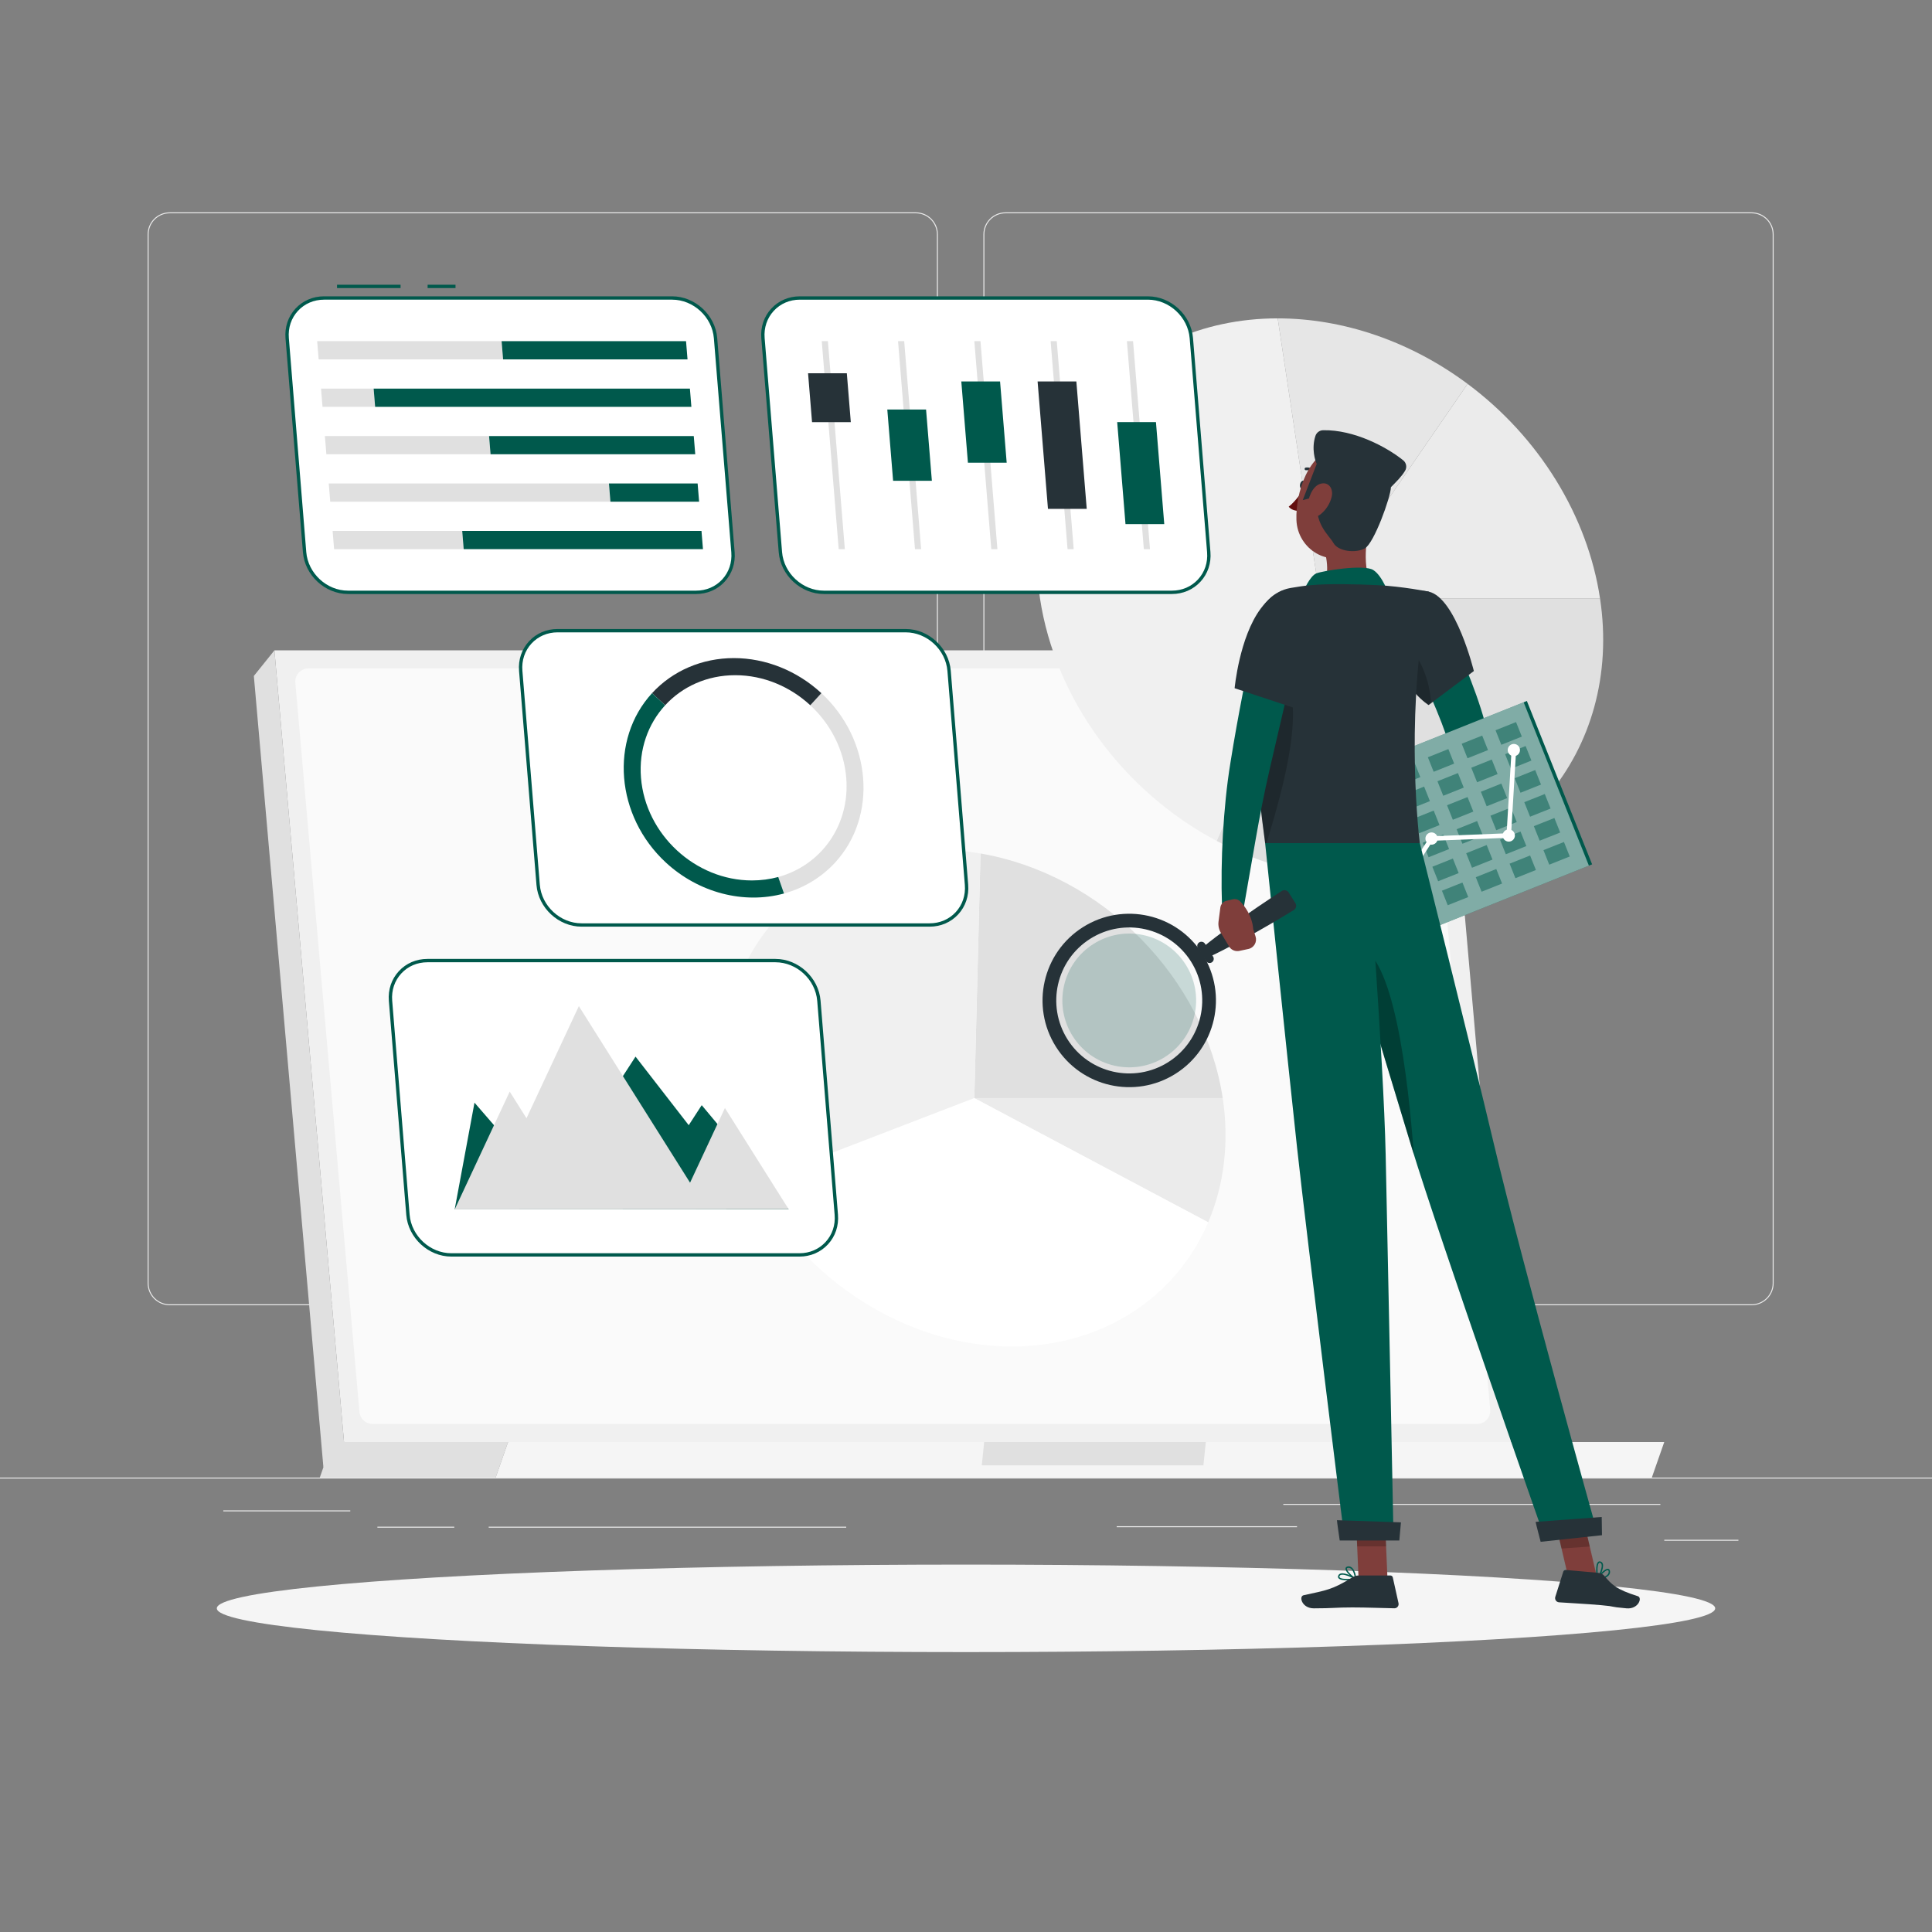 <?xml version="1.0" encoding="utf-8"?>
<!-- Generator: Adobe Illustrator 27.5.0, SVG Export Plug-In . SVG Version: 6.00 Build 0)  -->
<svg version="1.1" xmlns="http://www.w3.org/2000/svg" xmlns:xlink="http://www.w3.org/1999/xlink" x="0px" y="0px"
	 viewBox="0 0 500 500" style="enable-background:new 0 0 500 500;" xml:space="preserve">
<rect x="0" y="0" width="500" height="500" fill="#808080" stroke="none"/>
<g id="Background_Complete">
	<g>
		<rect y="382.398" style="fill:#EBEBEB;" width="500" height="0.25"/>
		<rect x="332.111" y="389.208" style="fill:#EBEBEB;" width="97.597" height="0.25"/>
		<rect x="289" y="394.986" style="fill:#EBEBEB;" width="46.667" height="0.25"/>
		<rect x="430.709" y="398.494" style="fill:#EBEBEB;" width="19.192" height="0.25"/>
		<rect x="126.473" y="395.111" style="fill:#EBEBEB;" width="92.527" height="0.25"/>
		<rect x="97.667" y="395.111" style="fill:#EBEBEB;" width="19.903" height="0.25"/>
		<rect x="57.792" y="390.888" style="fill:#EBEBEB;" width="32.862" height="0.25"/>
		<path style="fill:#EBEBEB;" d="M237.014,337.8H43.915c-3.147,0-5.708-2.561-5.708-5.708V60.66c0-3.147,2.561-5.708,5.708-5.708
			h193.099c3.146,0,5.707,2.561,5.707,5.708v271.432C242.721,335.239,240.16,337.8,237.014,337.8z M43.915,55.203
			c-3.01,0-5.458,2.448-5.458,5.458v271.432c0,3.01,2.448,5.458,5.458,5.458h193.099c3.009,0,5.457-2.448,5.457-5.458V60.66
			c0-3.009-2.448-5.458-5.457-5.458H43.915z"/>
		<path style="fill:#EBEBEB;" d="M453.31,337.8H260.212c-3.147,0-5.707-2.561-5.707-5.708V60.66c0-3.147,2.561-5.708,5.707-5.708
			H453.31c3.148,0,5.708,2.561,5.708,5.708v271.432C459.019,335.239,456.458,337.8,453.31,337.8z M260.212,55.203
			c-3.009,0-5.457,2.448-5.457,5.458v271.432c0,3.01,2.448,5.458,5.457,5.458H453.31c3.01,0,5.458-2.448,5.458-5.458V60.66
			c0-3.009-2.448-5.458-5.458-5.458H260.212z"/>
	</g>
	<g>
		<g>
			<polygon style="fill:#F0F0F0;" points="391.073,373.195 89.034,373.195 71.023,168.31 373.062,168.31 			"/>
			<polygon style="fill:#E0E0E0;" points="83.697,379.721 89.034,373.195 71.023,168.31 65.695,174.937 			"/>
			<path style="fill:#FAFAFA;" d="M93.025,365.416L76.434,176.685c-0.175-1.989,1.392-3.7,3.389-3.7h285.859
				c1.763,0,3.234,1.347,3.389,3.104l16.591,188.731c0.175,1.989-1.392,3.7-3.389,3.7H96.414
				C94.651,368.52,93.18,367.172,93.025,365.416z"/>
			<polygon style="fill:#E0E0E0;" points="131.486,373.195 85.979,373.195 82.761,382.398 128.268,382.398 			"/>
			<polygon style="fill:#F5F5F5;" points="131.486,373.195 430.709,373.195 427.49,382.398 128.268,382.398 			"/>
			<polygon style="fill:#E0E0E0;" points="254.702,373.195 312.06,373.195 311.443,379.221 254.085,379.221 			"/>
		</g>
		<g>
			<path style="fill:#E0E0E0;" d="M341.617,154.864h72.47c6.005,39.756-21.767,72.47-61.523,72.47
				c-12.72,0-25.725-3.349-37.701-9.709L341.617,154.864z"/>
			<path style="fill:#EBEBEB;" d="M341.617,154.864l38.197-55.515c9.134,6.802,16.936,15.298,22.856,24.888
				c5.921,9.59,9.818,20.045,11.416,30.627H341.617z"/>
			<path style="fill:#E6E6E6;" d="M341.617,154.864l-10.947-72.47c8.454,0,17.066,1.479,25.446,4.37
				c8.381,2.891,16.401,7.15,23.697,12.584L341.617,154.864z"/>
			<path style="fill:#F0F0F0;" d="M341.617,154.864l-26.755,62.76c-24.347-12.929-41.809-36.902-45.715-62.76
				c-6.005-39.756,21.767-72.47,61.523-72.47L341.617,154.864z"/>
		</g>
		<g>
			<path style="fill:#EBEBEB;" d="M252.155,284.19h64.285c0.849,5.618,0.957,11.212,0.323,16.638
				c-0.634,5.426-2.006,10.639-4.08,15.504L252.155,284.19z"/>
			<path style="fill:#E0E0E0;" d="M252.155,284.19l1.6-63.308c15.277,2.624,29.942,10.412,41.403,21.987
				c11.461,11.575,18.999,26.212,21.282,41.322H252.155z"/>
			<path style="fill:#F0F0F0;" d="M252.155,284.19l-57.087,21.987c-3.629-7.047-6.065-14.488-7.198-21.987
				c-5.327-35.266,19.309-64.285,54.575-64.285c3.742,0,7.527,0.327,11.311,0.977L252.155,284.19z"/>
			<path style="fill:#FFFFFF;" d="M252.155,284.19l60.528,32.143c-8.469,19.865-27.879,32.142-50.817,32.142
				c-26.962,0-53.749-16.962-66.797-42.298L252.155,284.19z"/>
		</g>
	</g>
</g>
<g id="Background_Simple" style="display:none;">
	<g style="display:inline;">
		<path style="fill:#00594c;" d="M268.27,162.183c-44.6-34.325-119.542-113.329-165.326-42.13
			c-45.448,70.677,41.665,158.452,96.546,182.391c55.48,24.201,204.703,23.951,191.798-65.53
			C382.409,175.348,317.533,200.097,268.27,162.183z"/>
		<path style="opacity:0.9;fill:#FFFFFF;" d="M268.27,162.183c-44.6-34.325-119.542-113.329-165.326-42.13
			c-45.448,70.677,41.665,158.452,96.546,182.391c55.48,24.201,204.703,23.951,191.798-65.53
			C382.409,175.348,317.533,200.097,268.27,162.183z"/>
	</g>
</g>
<g id="Shadow_1_">
	<ellipse id="_x3C_Path_x3E__297_" style="fill:#F5F5F5;" cx="250" cy="416.238" rx="193.889" ry="11.323"/>
</g>
<g id="Setup_analytics">
	<g>
		<g>
			<g>
				<path style="fill:#FFFFFF;" d="M240.585,239.387H150.51c-5.716,0-10.774-4.677-11.24-10.393l-4.509-55.386
					c-0.465-5.716,3.831-10.393,9.547-10.393h90.075c5.716,0,10.774,4.677,11.239,10.393l4.509,55.386
					C250.598,234.71,246.301,239.387,240.585,239.387z"/>
				<path style="fill:#00594c;" d="M240.585,239.819H150.51c-5.951,0-11.187-4.84-11.671-10.79l-4.509-55.386
					c-0.235-2.894,0.681-5.621,2.58-7.682c1.891-2.051,4.519-3.18,7.399-3.18h90.075c5.951,0,11.186,4.841,11.671,10.791
					l4.509,55.386c0.235,2.893-0.681,5.62-2.58,7.681C246.093,238.69,243.466,239.819,240.585,239.819z M144.309,163.648
					c-2.636,0-5.038,1.031-6.762,2.901c-1.733,1.881-2.569,4.375-2.354,7.024l4.509,55.386c0.449,5.511,5.297,9.995,10.808,9.995
					h90.075c2.636,0,5.038-1.031,6.762-2.901c1.733-1.881,2.569-4.375,2.354-7.023l-4.509-55.386
					c-0.449-5.512-5.297-9.996-10.808-9.996H144.309z"/>
			</g>
			<g>
				<path style="fill:#E0E0E0;" d="M216.14,223.216c-3.532,3.846-8.097,6.608-13.24,8.02l-1.491-4.27
					c11.09-3.031,18.598-13.373,17.597-25.663c-0.597-7.336-4.109-13.979-9.307-18.786l2.872-3.127
					C225.573,191.413,227.183,211.195,216.14,223.216z"/>
				<path style="fill:#263238;" d="M212.572,179.391l-2.872,3.127c-5.198-4.807-12.083-7.778-19.419-7.778
					c-7.336,0-13.736,2.979-18.143,7.786l-3.391-3.135c5.339-5.812,12.963-9.077,21.174-9.077
					C198.14,170.314,206.288,173.579,212.572,179.391z"/>
				<path style="fill:#00594c;" d="M202.901,231.236c-10.447,2.858-22.129-0.208-30.586-8.02
					c-12.992-12.022-14.602-31.803-3.568-43.825l3.391,3.135c-4.416,4.807-6.846,11.441-6.249,18.777
					c1.194,14.663,14.053,26.555,28.717,26.555c2.373,0,4.66-0.312,6.804-0.892L202.901,231.236z"/>
			</g>
		</g>
		<g>
			<rect x="110.666" y="73.688" style="fill:#00594c;" width="7.222" height="0.865"/>
			<rect x="87.222" y="73.688" style="fill:#00594c;" width="16.444" height="0.865"/>
			<g>
				<path style="fill:#FFFFFF;" d="M180.144,153.294H90.069c-5.716,0-10.774-4.677-11.24-10.393L74.32,87.515
					c-0.465-5.716,3.831-10.393,9.547-10.393h90.075c5.716,0,10.774,4.677,11.239,10.393l4.509,55.386
					C190.156,148.617,185.86,153.294,180.144,153.294z"/>
				<path style="fill:#00594c;" d="M180.144,153.727H90.068c-5.951,0-11.187-4.841-11.671-10.791L73.889,87.55
					c-0.236-2.893,0.68-5.621,2.58-7.681c1.891-2.052,4.519-3.181,7.399-3.181h90.075c5.951,0,11.187,4.841,11.671,10.791
					l4.509,55.386c0.235,2.894-0.681,5.621-2.58,7.682C185.652,152.598,183.024,153.727,180.144,153.727z M83.867,77.554
					c-2.636,0-5.037,1.031-6.762,2.902c-1.733,1.88-2.569,4.374-2.353,7.023l4.509,55.386c0.449,5.512,5.297,9.996,10.808,9.996
					h90.076c2.635,0,5.037-1.03,6.762-2.901c1.733-1.881,2.569-4.375,2.353-7.025l-4.509-55.386
					c-0.449-5.512-5.298-9.996-10.808-9.996H83.867z"/>
			</g>
			<g>
				<polygon style="fill:#E0E0E0;" points="82.467,93.014 130.199,93.014 129.815,88.299 82.083,88.299 				"/>
				<polygon style="fill:#00594c;" points="177.931,93.014 130.199,93.014 129.815,88.299 177.547,88.299 				"/>
				<polygon style="fill:#E0E0E0;" points="83.466,105.29 97.083,105.29 96.699,100.574 83.082,100.574 				"/>
				<polygon style="fill:#00594c;" points="178.93,105.29 97.083,105.29 96.699,100.574 178.546,100.574 				"/>
				<polygon style="fill:#E0E0E0;" points="84.465,117.565 126.953,117.565 126.569,112.85 84.081,112.85 				"/>
				<polygon style="fill:#00594c;" points="179.93,117.565 126.953,117.565 126.569,112.85 179.546,112.85 				"/>
				<polygon style="fill:#E0E0E0;" points="85.465,129.841 157.977,129.841 157.593,125.125 85.081,125.125 				"/>
				<polygon style="fill:#00594c;" points="180.929,129.841 157.977,129.841 157.593,125.125 180.545,125.125 				"/>
				<polygon style="fill:#E0E0E0;" points="86.464,142.116 120.002,142.116 119.618,137.401 86.08,137.401 				"/>
				<polygon style="fill:#00594c;" points="181.928,142.116 120.002,142.116 119.618,137.401 181.544,137.401 				"/>
			</g>
		</g>
		<g>
			<g>
				<path style="fill:#FFFFFF;" d="M303.281,153.294h-90.075c-5.716,0-10.774-4.677-11.239-10.393l-4.509-55.386
					c-0.465-5.716,3.831-10.393,9.547-10.393h90.075c5.716,0,10.774,4.677,11.24,10.393l4.509,55.386
					C313.294,148.617,308.997,153.294,303.281,153.294z"/>
				<path style="fill:#00594c;" d="M303.281,153.727h-90.075c-5.951,0-11.187-4.841-11.671-10.791l-4.509-55.386
					c-0.235-2.893,0.681-5.621,2.58-7.682c1.891-2.051,4.518-3.18,7.398-3.18h90.076c5.951,0,11.186,4.841,11.671,10.791
					l4.509,55.386c0.236,2.893-0.68,5.621-2.58,7.681C308.79,152.598,306.162,153.727,303.281,153.727z M207.004,77.554
					c-2.635,0-5.037,1.03-6.762,2.901c-1.733,1.881-2.569,4.375-2.354,7.024l4.509,55.386c0.449,5.512,5.298,9.996,10.808,9.996
					h90.075c2.636,0,5.037-1.031,6.762-2.902c1.733-1.88,2.569-4.374,2.353-7.023l-4.509-55.386
					c-0.449-5.512-5.297-9.996-10.808-9.996H207.004z"/>
			</g>
			<g>
				<polygon style="fill:#E0E0E0;" points="258.129,142.116 256.539,142.116 252.157,88.299 253.747,88.299 				"/>
				<polygon style="fill:#00594c;" points="260.529,119.753 250.497,119.753 248.785,98.726 258.817,98.726 				"/>
				<polygon style="fill:#E0E0E0;" points="238.385,142.116 236.795,142.116 232.414,88.299 234.004,88.299 				"/>
				<polygon style="fill:#00594c;" points="241.166,124.423 231.134,124.423 229.633,105.992 239.665,105.992 				"/>
				<polygon style="fill:#E0E0E0;" points="218.642,142.116 217.052,142.116 212.671,88.299 214.26,88.299 				"/>
				<polygon style="fill:#263238;" points="220.188,109.259 210.156,109.259 209.126,96.605 219.158,96.605 				"/>
				<polygon style="fill:#E0E0E0;" points="277.872,142.116 276.282,142.116 271.901,88.299 273.491,88.299 				"/>
				<polygon style="fill:#263238;" points="281.244,131.689 271.212,131.689 268.529,98.726 278.56,98.726 				"/>
				<polygon style="fill:#E0E0E0;" points="297.615,142.116 296.025,142.116 291.644,88.299 293.234,88.299 				"/>
				<polygon style="fill:#00594c;" points="301.309,135.639 291.277,135.639 289.128,109.24 299.16,109.24 				"/>
			</g>
		</g>
		<g>
			<g>
				<path style="fill:#FFFFFF;" d="M206.889,324.772h-90.075c-5.716,0-10.774-4.677-11.239-10.393l-4.509-55.386
					c-0.465-5.716,3.831-10.393,9.547-10.393h90.075c5.716,0,10.774,4.677,11.239,10.393l4.509,55.386
					C216.902,320.095,212.605,324.772,206.889,324.772z"/>
				<path style="fill:#00594c;" d="M206.889,325.204h-90.075c-5.951,0-11.187-4.84-11.671-10.79l-4.509-55.386
					c-0.235-2.893,0.681-5.621,2.58-7.682c1.891-2.051,4.519-3.18,7.399-3.18h90.075c5.951,0,11.186,4.841,11.671,10.791
					l4.509,55.386c0.236,2.892-0.68,5.62-2.579,7.681C212.398,324.075,209.77,325.204,206.889,325.204z M110.613,249.032
					c-2.636,0-5.038,1.031-6.762,2.901c-1.733,1.881-2.569,4.375-2.354,7.024l4.509,55.386c0.449,5.511,5.298,9.995,10.808,9.995
					h90.075c2.636,0,5.038-1.031,6.762-2.902c1.733-1.88,2.569-4.374,2.353-7.022l-4.509-55.386
					c-0.449-5.512-5.297-9.996-10.808-9.996H110.613z"/>
			</g>
			<g>
				<polygon style="fill:#00594c;" points="122.799,285.364 142.213,307.794 164.476,273.453 178.244,291.199 181.603,286.017 
					204.107,312.989 117.675,312.956 				"/>
				<polygon style="fill:#E0E0E0;" points="187.609,286.756 178.586,306.077 149.807,260.383 136.255,289.401 131.913,282.506 
					117.677,312.988 204.104,312.945 				"/>
			</g>
		</g>
	</g>
</g>
<g id="Character_1_">
	<g>
		<path style="fill:#00594c;" d="M372.88,159.06c2.409,4.521,4.479,8.989,6.428,13.643c1.9,4.656,3.657,9.386,5.03,14.384
			c0.35,1.24,0.654,2.519,0.944,3.804c0.115,0.436,0.398,1.828,0.396,2.712c0.046,0.982-0.03,1.867-0.152,2.713
			c-0.542,3.325-1.706,5.873-2.974,8.281c-2.591,4.767-5.715,8.717-9.348,12.448c-1.09,1.119-2.881,1.143-4,0.053
			c-0.914-0.89-1.097-2.247-0.54-3.324l0.071-0.135c2.144-4.139,4.267-8.506,5.701-12.65c0.69-2.053,1.238-4.154,1.235-5.701
			c-0.012-0.369-0.023-0.709-0.079-0.945c-0.023-0.123-0.046-0.234-0.085-0.295l-0.185-0.588c-0.334-1.077-0.676-2.155-1.076-3.241
			c-1.514-4.342-3.387-8.702-5.332-13.027c-1.938-4.312-4.022-8.697-6.083-12.865l-0.042-0.085c-1.388-2.808-0.237-6.21,2.571-7.599
			C368.113,155.281,371.442,156.37,372.88,159.06z"/>
		<path style="fill:#7F3E3B;" d="M369.751,213.213l-4.772,1.503l5.617,6.577c0,0,2.168-1.908,2.949-4.67
			c0.264-0.932-0.122-1.929-0.907-2.496l-0.796-0.576C371.238,213.114,370.462,212.989,369.751,213.213z"/>
		<polygon style="fill:#7F3E3B;" points="358.404,218.77 364.423,223.546 370.596,221.292 364.979,214.716 		"/>
		<path style="fill:#263238;" d="M337.85,125.613c-0.12,0.592-0.531,1.007-0.918,0.929c-0.387-0.079-0.603-0.622-0.482-1.214
			c0.12-0.592,0.531-1.007,0.918-0.929C337.755,124.479,337.971,125.022,337.85,125.613z"/>
		<path style="fill:#630F0F;" d="M337.374,126.632c0,0-2.039,3.14-3.855,4.486c0.848,1.19,2.718,1.105,2.718,1.105L337.374,126.632z
			"/>
		<path style="fill:#263238;" d="M340.684,122.768c0.086,0,0.173-0.031,0.241-0.094c0.144-0.133,0.153-0.357,0.019-0.501
			c-1.331-1.441-2.947-1.185-3.016-1.173c-0.193,0.033-0.323,0.216-0.29,0.409c0.033,0.193,0.218,0.321,0.408,0.29l0,0
			c0.053-0.008,1.316-0.194,2.378,0.955C340.494,122.73,340.589,122.768,340.684,122.768z"/>
		<path style="fill:#7F3E3B;" d="M354.28,136.381c-1.074,5.476-1.721,13.062,2.109,16.716c0,0-1.497,5.554-11.672,5.554
			c-11.188,0-5.382-4.875-5.382-4.875c4.65-1.443,4.61-6.741,3.546-10.995L354.28,136.381z"/>
		<path style="fill:#00594c;" d="M337.374,152.921c0,0,1.631-3.866,3.298-4.532c1.667-0.667,12.278-2.411,14.722-0.872
			c2.444,1.539,4.095,6.484,4.095,6.484L337.374,152.921z"/>
		<path style="fill:#00594c;" d="M348.588,408.979c-0.961,0-1.888-0.132-2.199-0.564c-0.109-0.151-0.194-0.408,0.015-0.775
			c0.117-0.206,0.306-0.345,0.562-0.415c1.246-0.339,3.861,1.152,3.972,1.216c0.064,0.037,0.099,0.11,0.087,0.182
			c-0.012,0.073-0.068,0.131-0.14,0.145C350.407,408.864,349.483,408.979,348.588,408.979z M347.401,407.527
			c-0.125,0-0.24,0.013-0.343,0.041c-0.164,0.044-0.277,0.126-0.347,0.248c-0.125,0.22-0.08,0.329-0.034,0.392
			c0.348,0.484,2.24,0.495,3.632,0.298C349.615,408.15,348.276,407.527,347.401,407.527z"/>
		<path style="fill:#00594c;" d="M350.849,408.772c-0.025,0-0.049-0.005-0.073-0.016c-0.904-0.405-2.693-2.024-2.556-2.87
			c0.032-0.199,0.173-0.446,0.66-0.496c0.364-0.037,0.693,0.066,0.983,0.304c0.952,0.782,1.154,2.798,1.162,2.884
			c0.006,0.063-0.022,0.124-0.073,0.161C350.922,408.761,350.886,408.772,350.849,408.772z M349.023,405.738
			c-0.035,0-0.071,0.002-0.106,0.005c-0.319,0.032-0.339,0.158-0.346,0.199c-0.082,0.508,1.134,1.78,2.056,2.334
			c-0.096-0.589-0.363-1.795-0.988-2.308C349.451,405.813,349.248,405.738,349.023,405.738z"/>
		<polygon style="fill:#7F3E3B;" points="359.08,408.595 351.595,408.595 350.849,391.261 358.334,391.261 		"/>
		<path style="fill:#263238;" d="M351.644,407.728h8.174c0.306,0,0.571,0.212,0.637,0.511l1.479,6.653
			c0.153,0.69-0.371,1.343-1.077,1.331c-2.949-0.05-7.209-0.223-10.915-0.223c-4.333,0-4.858,0.236-9.939,0.236
			c-3.073,0-3.926-3.107-2.639-3.388c5.855-1.281,7.418-1.418,12.478-4.538C350.391,407.972,350.998,407.728,351.644,407.728z"/>
		<path style="fill:#263238;" d="M369.791,153.123c7.015,1.608,11.644,20.54,11.644,20.54l-11.713,8.799
			c0,0-6.39-3.959-8.691-12.917C358.62,160.158,362.619,151.479,369.791,153.123z"/>
		<path style="opacity:0.2;" d="M363.779,166.293c3.81,3.77,6.273,9.721,6.568,15.691l-0.621,0.479c0,0-6.395-3.965-8.698-12.92
			c-0.143-0.56-0.265-1.121-0.367-1.671L363.779,166.293z"/>
		<g>
			<g>
				
					<rect x="344.443" y="191.02" transform="matrix(0.929 -0.371 0.371 0.929 -52.552 154.446)" style="fill:#00594c;" width="61.195" height="45.511"/>
				
					<rect x="344.476" y="191.187" transform="matrix(0.929 -0.371 0.371 0.929 -52.644 154.302)" style="opacity:0.5;fill:#FFFFFF;" width="60.296" height="45.511"/>
			</g>
			<g style="opacity:0.5;">
				
					<rect x="343.688" y="205.153" transform="matrix(0.929 -0.371 0.371 0.929 -52.138 143.397)" style="fill:#00594c;" width="5.709" height="4.046"/>
				
					<rect x="352.441" y="201.655" transform="matrix(0.929 -0.371 0.371 0.929 -50.215 146.396)" style="fill:#00594c;" width="5.709" height="4.046"/>
				
					<rect x="361.194" y="198.157" transform="matrix(0.929 -0.371 0.371 0.929 -48.291 149.394)" style="fill:#00594c;" width="5.709" height="4.046"/>
				
					<rect x="369.947" y="194.659" transform="matrix(0.929 -0.371 0.371 0.929 -46.368 152.393)" style="fill:#00594c;" width="5.709" height="4.046"/>
				
					<rect x="378.7" y="191.161" transform="matrix(0.929 -0.371 0.371 0.929 -44.445 155.391)" style="fill:#00594c;" width="5.709" height="4.046"/>
				
					<rect x="387.453" y="187.662" transform="matrix(0.929 -0.371 0.371 0.929 -42.522 158.397)" style="fill:#00594c;" width="5.709" height="4.046"/>
				
					<rect x="346.167" y="211.357" transform="matrix(0.929 -0.371 0.371 0.929 -54.263 144.758)" style="fill:#00594c;" width="5.709" height="4.047"/>
				
					<rect x="354.92" y="207.859" transform="matrix(0.929 -0.371 0.371 0.929 -52.34 147.759)" style="fill:#00594c;" width="5.709" height="4.047"/>
				
					<rect x="363.673" y="204.361" transform="matrix(0.929 -0.371 0.371 0.929 -50.417 150.757)" style="fill:#00594c;" width="5.709" height="4.047"/>
				
					<rect x="372.426" y="200.863" transform="matrix(0.929 -0.371 0.371 0.929 -48.494 153.756)" style="fill:#00594c;" width="5.709" height="4.046"/>
				
					<rect x="381.179" y="197.365" transform="matrix(0.929 -0.371 0.371 0.929 -46.57 156.754)" style="fill:#00594c;" width="5.709" height="4.047"/>
				
					<rect x="389.932" y="193.867" transform="matrix(0.929 -0.371 0.371 0.929 -44.647 159.753)" style="fill:#00594c;" width="5.709" height="4.046"/>
				
					<rect x="348.647" y="217.562" transform="matrix(0.929 -0.371 0.371 0.929 -56.389 146.124)" style="fill:#00594c;" width="5.709" height="4.046"/>
				
					<rect x="357.4" y="214.064" transform="matrix(0.929 -0.371 0.371 0.929 -54.465 149.119)" style="fill:#00594c;" width="5.709" height="4.046"/>
				
					<rect x="366.153" y="210.566" transform="matrix(0.929 -0.371 0.371 0.929 -52.542 152.121)" style="fill:#00594c;" width="5.709" height="4.046"/>
				
					<rect x="374.906" y="207.068" transform="matrix(0.929 -0.371 0.371 0.929 -50.619 155.119)" style="fill:#00594c;" width="5.709" height="4.046"/>
				
					<rect x="383.659" y="203.569" transform="matrix(0.929 -0.371 0.371 0.929 -48.697 158.125)" style="fill:#00594c;" width="5.709" height="4.046"/>
				
					<rect x="392.412" y="200.071" transform="matrix(0.929 -0.371 0.371 0.929 -46.773 161.123)" style="fill:#00594c;" width="5.709" height="4.047"/>
				
					<rect x="351.126" y="223.766" transform="matrix(0.929 -0.371 0.371 0.929 -58.514 147.487)" style="fill:#00594c;" width="5.709" height="4.047"/>
				
					<rect x="359.879" y="220.268" transform="matrix(0.929 -0.371 0.371 0.929 -56.591 150.485)" style="fill:#00594c;" width="5.709" height="4.047"/>
				
					<rect x="368.632" y="216.77" transform="matrix(0.929 -0.371 0.371 0.929 -54.667 153.481)" style="fill:#00594c;" width="5.709" height="4.046"/>
				
					<rect x="377.385" y="213.272" transform="matrix(0.929 -0.371 0.371 0.929 -52.745 156.482)" style="fill:#00594c;" width="5.709" height="4.047"/>
				
					<rect x="386.138" y="209.774" transform="matrix(0.929 -0.371 0.371 0.929 -50.821 159.481)" style="fill:#00594c;" width="5.709" height="4.046"/>
				
					<rect x="394.891" y="206.276" transform="matrix(0.929 -0.371 0.371 0.929 -48.898 162.479)" style="fill:#00594c;" width="5.709" height="4.046"/>
				
					<rect x="353.606" y="229.971" transform="matrix(0.929 -0.371 0.371 0.929 -60.639 148.847)" style="fill:#00594c;" width="5.709" height="4.046"/>
				
					<rect x="362.359" y="226.473" transform="matrix(0.929 -0.371 0.371 0.929 -58.716 151.849)" style="fill:#00594c;" width="5.709" height="4.046"/>
				
					<rect x="371.112" y="222.975" transform="matrix(0.929 -0.371 0.371 0.929 -56.793 154.847)" style="fill:#00594c;" width="5.709" height="4.046"/>
				
					<rect x="379.865" y="219.476" transform="matrix(0.929 -0.371 0.371 0.929 -54.871 157.85)" style="fill:#00594c;" width="5.709" height="4.046"/>
				
					<rect x="388.618" y="215.978" transform="matrix(0.929 -0.371 0.371 0.929 -52.948 160.851)" style="fill:#00594c;" width="5.709" height="4.047"/>
				
					<rect x="397.371" y="212.48" transform="matrix(0.929 -0.371 0.371 0.929 -51.024 163.843)" style="fill:#00594c;" width="5.709" height="4.047"/>
				
					<rect x="356.085" y="236.175" transform="matrix(0.929 -0.371 0.371 0.929 -62.765 150.213)" style="fill:#00594c;" width="5.709" height="4.047"/>
				
					<rect x="364.838" y="232.677" transform="matrix(0.929 -0.371 0.371 0.929 -60.842 153.212)" style="fill:#00594c;" width="5.709" height="4.047"/>
				
					<rect x="373.591" y="229.179" transform="matrix(0.929 -0.371 0.371 0.929 -58.919 156.21)" style="fill:#00594c;" width="5.709" height="4.047"/>
				
					<rect x="382.344" y="225.681" transform="matrix(0.929 -0.371 0.371 0.929 -56.995 159.209)" style="fill:#00594c;" width="5.709" height="4.046"/>
				
					<rect x="391.097" y="222.183" transform="matrix(0.929 -0.371 0.371 0.929 -55.072 162.204)" style="fill:#00594c;" width="5.709" height="4.046"/>
				
					<rect x="399.851" y="218.685" transform="matrix(0.929 -0.371 0.371 0.929 -53.149 165.206)" style="fill:#00594c;" width="5.709" height="4.046"/>
			</g>
			<g>
				<path style="fill:#FFFFFF;" d="M390.31,194.701c-0.325-0.813,0.071-1.736,0.884-2.061c0.813-0.325,1.736,0.071,2.061,0.884
					c0.325,0.813-0.071,1.736-0.884,2.061C391.558,195.91,390.635,195.515,390.31,194.701z"/>
				<path style="fill:#FFFFFF;" d="M388.995,216.813c-0.325-0.813,0.071-1.736,0.884-2.061c0.813-0.325,1.736,0.071,2.061,0.884
					c0.325,0.813-0.071,1.736-0.884,2.061C390.243,218.022,389.32,217.626,388.995,216.813z"/>
				<path style="fill:#FFFFFF;" d="M369.01,217.604c-0.325-0.813,0.071-1.736,0.884-2.061c0.813-0.325,1.736,0.071,2.061,0.884
					c0.325,0.813-0.071,1.736-0.884,2.061C370.258,218.814,369.335,218.418,369.01,217.604z"/>
				<path style="fill:#FFFFFF;" d="M356.463,237.01c-0.325-0.813,0.071-1.736,0.884-2.061c0.813-0.325,1.736,0.071,2.061,0.884
					c0.325,0.813-0.071,1.736-0.884,2.061C357.711,238.219,356.788,237.823,356.463,237.01z"/>
				<path style="fill:#FFFFFF;" d="M357.935,237.009c-0.109,0-0.22-0.03-0.319-0.095c-0.273-0.176-0.351-0.54-0.174-0.813
					l12.547-19.405c0.104-0.16,0.279-0.261,0.47-0.268l19.454-0.771l1.282-21.58c0.02-0.323,0.306-0.565,0.622-0.552
					c0.324,0.02,0.571,0.298,0.552,0.622l-1.314,22.111c-0.018,0.302-0.262,0.54-0.564,0.552l-19.681,0.78l-12.381,19.149
					C358.317,236.914,358.128,237.009,357.935,237.009z"/>
			</g>
		</g>
		<path style="fill:#263238;" d="M325.461,160.628c-1.53,8.086-2.487,24.692,1.955,57.576h40.034
			c-0.723-5.703-3.586-36.124,2.342-65.081c0,0-6.862-1.377-13.402-1.692c-5.115-0.247-12.521-0.41-17.018,0.001
			c-1.877,0.171-3.72,0.442-5.361,0.733C329.681,152.93,326.278,156.308,325.461,160.628z"/>
		<path style="opacity:0.2;" d="M331.757,173.08l-7.52,0.6c-0.27,9.73,0.4,23.93,3.18,44.52h0.36
			C332.287,203.37,338.267,182.17,331.757,173.08z"/>
		<g>
			<polygon style="opacity:0.2;" points="350.851,391.266 351.234,400.2 358.722,400.2 358.339,391.266 			"/>
		</g>
		<path style="fill:#7F3E3B;" d="M357.838,128.37c-1.923,7.175-2.684,11.473-7.112,14.456c-6.66,4.488-14.953-0.663-15.212-8.268
			c-0.234-6.845,2.95-17.429,10.65-18.875C353.751,114.258,359.761,121.195,357.838,128.37z"/>
		<path style="fill:#263238;" d="M341.039,128.417l-3.889,1.011l3.619-9.386c-0.392-0.716-1.423-3.978-0.333-7.24
			c0.287-0.86,1.077-1.442,1.983-1.46c8.062-0.157,16.487,4.369,20.735,7.79c0.818,0.659,1.018,1.82,0.471,2.716
			c-0.93,1.522-2.134,2.687-3.651,4.231c-0.08,2.628-4.371,14.503-6.746,15.836c-2.375,1.333-6.917,0.792-8.125-1.375
			C343.894,138.375,339.81,135.5,341.039,128.417z"/>
		<path style="fill:#7F3E3B;" d="M344.638,128.566c-0.437,1.896-1.63,3.548-2.898,4.547c-1.908,1.502-3.401,0.116-3.322-2.092
			c0.071-1.987,1.148-5.162,3.28-5.808C343.798,124.576,345.138,126.398,344.638,128.566z"/>
		<path style="fill:#00594c;" d="M413.082,406.395c-0.006-0.961,0.12-1.889,0.55-2.203c0.15-0.11,0.407-0.197,0.775,0.01
			c0.207,0.116,0.347,0.304,0.418,0.559c0.347,1.244-1.127,3.869-1.19,3.98c-0.036,0.064-0.109,0.099-0.182,0.088
			c-0.073-0.011-0.131-0.067-0.146-0.139C413.208,408.213,413.088,407.29,413.082,406.395z M414.526,405.199
			c-0.001-0.125-0.014-0.24-0.043-0.342c-0.046-0.163-0.127-0.276-0.25-0.346c-0.221-0.124-0.33-0.077-0.392-0.032
			c-0.482,0.351-0.481,2.243-0.275,3.634C413.918,407.416,414.531,406.073,414.526,405.199z"/>
		<path style="fill:#00594c;" d="M413.303,408.655c0-0.025,0.005-0.049,0.015-0.073c0.4-0.906,2.007-2.706,2.854-2.574
			c0.199,0.031,0.447,0.17,0.5,0.657c0.039,0.363-0.061,0.693-0.298,0.985c-0.776,0.957-2.791,1.172-2.876,1.181
			c-0.063,0.006-0.124-0.021-0.161-0.072C413.315,408.727,413.303,408.691,413.303,408.655z M416.326,406.809
			c0-0.035-0.002-0.071-0.006-0.106c-0.034-0.319-0.16-0.338-0.202-0.345c-0.508-0.079-1.773,1.145-2.321,2.071
			c0.588-0.1,1.793-0.374,2.302-1.003C416.253,407.237,416.327,407.034,416.326,406.809z"/>
		<polygon style="fill:#7F3E3B;" points="413.416,408.704 406.112,409.221 402.009,391.749 409.313,391.232 		"/>
		<path style="fill:#263238;" d="M413.392,407.026l-8.142-0.721c-0.305-0.027-0.587,0.161-0.68,0.453l-2.059,6.497
			c-0.213,0.673,0.251,1.371,0.955,1.421c2.941,0.21,7.201,0.413,10.892,0.74c4.316,0.382,1.521,0.372,6.583,0.82
			c3.061,0.271,4.184-2.748,2.928-3.142c-5.72-1.792-6.755-3.03-8.732-5.329C414.715,407.276,414.035,407.083,413.392,407.026z"/>
		<g>
			<polygon style="opacity:0.2;" points="402.012,391.754 404.125,400.76 411.432,400.243 409.319,391.236 			"/>
		</g>
		<path style="fill:#00594c;" d="M341.617,218.203c0,0,17.217,57.493,23.75,78.834c7.153,23.371,34.372,100.904,34.372,100.904
			l13.197-2.901c0,0-18.644-66.615-26.375-99.207c-5.939-25.035-19.111-77.63-19.111-77.63H341.617z"/>
		<path style="fill:#263238;" d="M397.421,393.86c-0.06,0.007,1.298,5.155,1.298,5.155l15.874-1.705l-0.072-4.717L397.421,393.86z"
			/>
		<path style="opacity:0.3;" d="M351.154,244.849c9.526,1.256,13.32,34.457,14.747,53.941c-0.181-0.617-0.371-1.203-0.537-1.756
			c-3.565-11.652-10.316-34.106-15.714-52.079C350.097,244.807,350.606,244.775,351.154,244.849z"/>
		<path style="fill:#00594c;" d="M327.416,218.203c0,0,5.775,55.993,8.262,78.788c2.587,23.71,12.3,101.479,12.3,101.479h12.68
			c0,0-1.537-76.35-2.048-99.667c-0.557-25.419-4.878-80.6-4.878-80.6H327.416z"/>
		<path style="fill:#263238;" d="M346.005,393.42c-0.059,0,0.715,5.264,0.715,5.264h15.424l0.417-4.698L346.005,393.42z"/>
		<g>
			<path style="fill:#263238;" d="M273.266,270.884c6.608,10.482,20.466,13.621,30.948,7.013
				c10.482-6.609,13.623-20.464,7.014-30.946s-20.465-13.625-30.947-7.017C269.799,246.542,266.658,260.401,273.266,270.884z
				 M308.225,248.844c5.562,8.823,2.919,20.486-5.904,26.049c-8.825,5.564-20.489,2.92-26.051-5.903
				c-5.564-8.826-2.92-20.489,5.905-26.053C290.998,237.375,302.661,240.018,308.225,248.844z"/>
			<path style="opacity:0.2;fill:#00594c;" d="M309.127,262.743c-2.113,9.322-11.384,15.166-20.705,13.053
				c-9.324-2.113-15.169-11.384-13.056-20.706c2.113-9.324,11.384-15.169,20.708-13.056
				C305.396,244.148,311.241,253.419,309.127,262.743z"/>
			<path style="fill:#263238;" d="M311.845,244.229l2.104,3.337c0.319,0.507,0.168,1.177-0.339,1.496l0,0
				c-0.507,0.319-1.177,0.168-1.496-0.339l-2.103-3.337c-0.32-0.507-0.168-1.177,0.339-1.496l0,0
				C310.855,243.57,311.525,243.722,311.845,244.229z"/>
			<path style="fill:#263238;" d="M325.453,234.745c-2.432,1.66-4.844,3.351-7.228,5.088c-2.382,1.739-4.744,3.511-7.036,5.392
				c-0.514,0.422-0.699,1.154-0.405,1.785c0.349,0.746,1.237,1.067,1.983,0.718c2.686-1.257,5.302-2.624,7.898-4.023
				c2.595-1.402,5.16-2.85,7.707-4.328c2.167-1.26,4.316-2.548,6.454-3.853c0.616-0.376,0.804-1.186,0.419-1.796l-1.733-2.748
				c-0.385-0.61-1.196-0.789-1.801-0.396C329.613,231.949,327.525,233.333,325.453,234.745z"/>
		</g>
		<path style="fill:#00594c;" d="M336.603,163.429c-1.223,6.003-2.537,11.985-3.901,17.953l-4.147,17.855
			c-1.341,5.82-2.491,11.724-3.543,17.71l-3.147,18.005l-0.007,0.041c-0.269,1.536-1.731,2.563-3.267,2.295
			c-1.339-0.234-2.291-1.377-2.335-2.683c-0.216-6.25-0.12-12.431,0.23-18.652c0.372-6.201,0.946-12.459,1.968-18.682
			c0.974-6.119,2.07-12.168,3.242-18.211c1.168-6.04,2.438-12.055,3.823-18.044c0.706-3.053,3.752-4.955,6.805-4.25
			C335.324,157.46,337.212,160.428,336.603,163.429z"/>
		<path style="fill:#7F3E3B;" d="M321.006,233.326c-0.506-0.535-1.267-0.758-1.984-0.587l-1.626,0.388
			c-0.833,0.199-1.457,0.891-1.568,1.74l-0.471,3.61c-0.135,1.034,0.086,2.084,0.625,2.977l2.232,3.694
			c0.588,0.778,1.573,1.145,2.526,0.943c0,0,2.328-0.494,2.328-0.494c1.459-0.31,2.329-1.814,1.87-3.233l-0.61-1.882
			C324.329,240.482,324.292,236.801,321.006,233.326z"/>
		<path style="fill:#263238;" d="M344.394,159.958c3.639,9.654-8.948,23.421-8.948,23.421l-15.927-5.268
			c0,0,1.219-13.172,6.747-20.598C333.095,148.34,341.624,152.61,344.394,159.958z"/>
	</g>
</g>
</svg>
